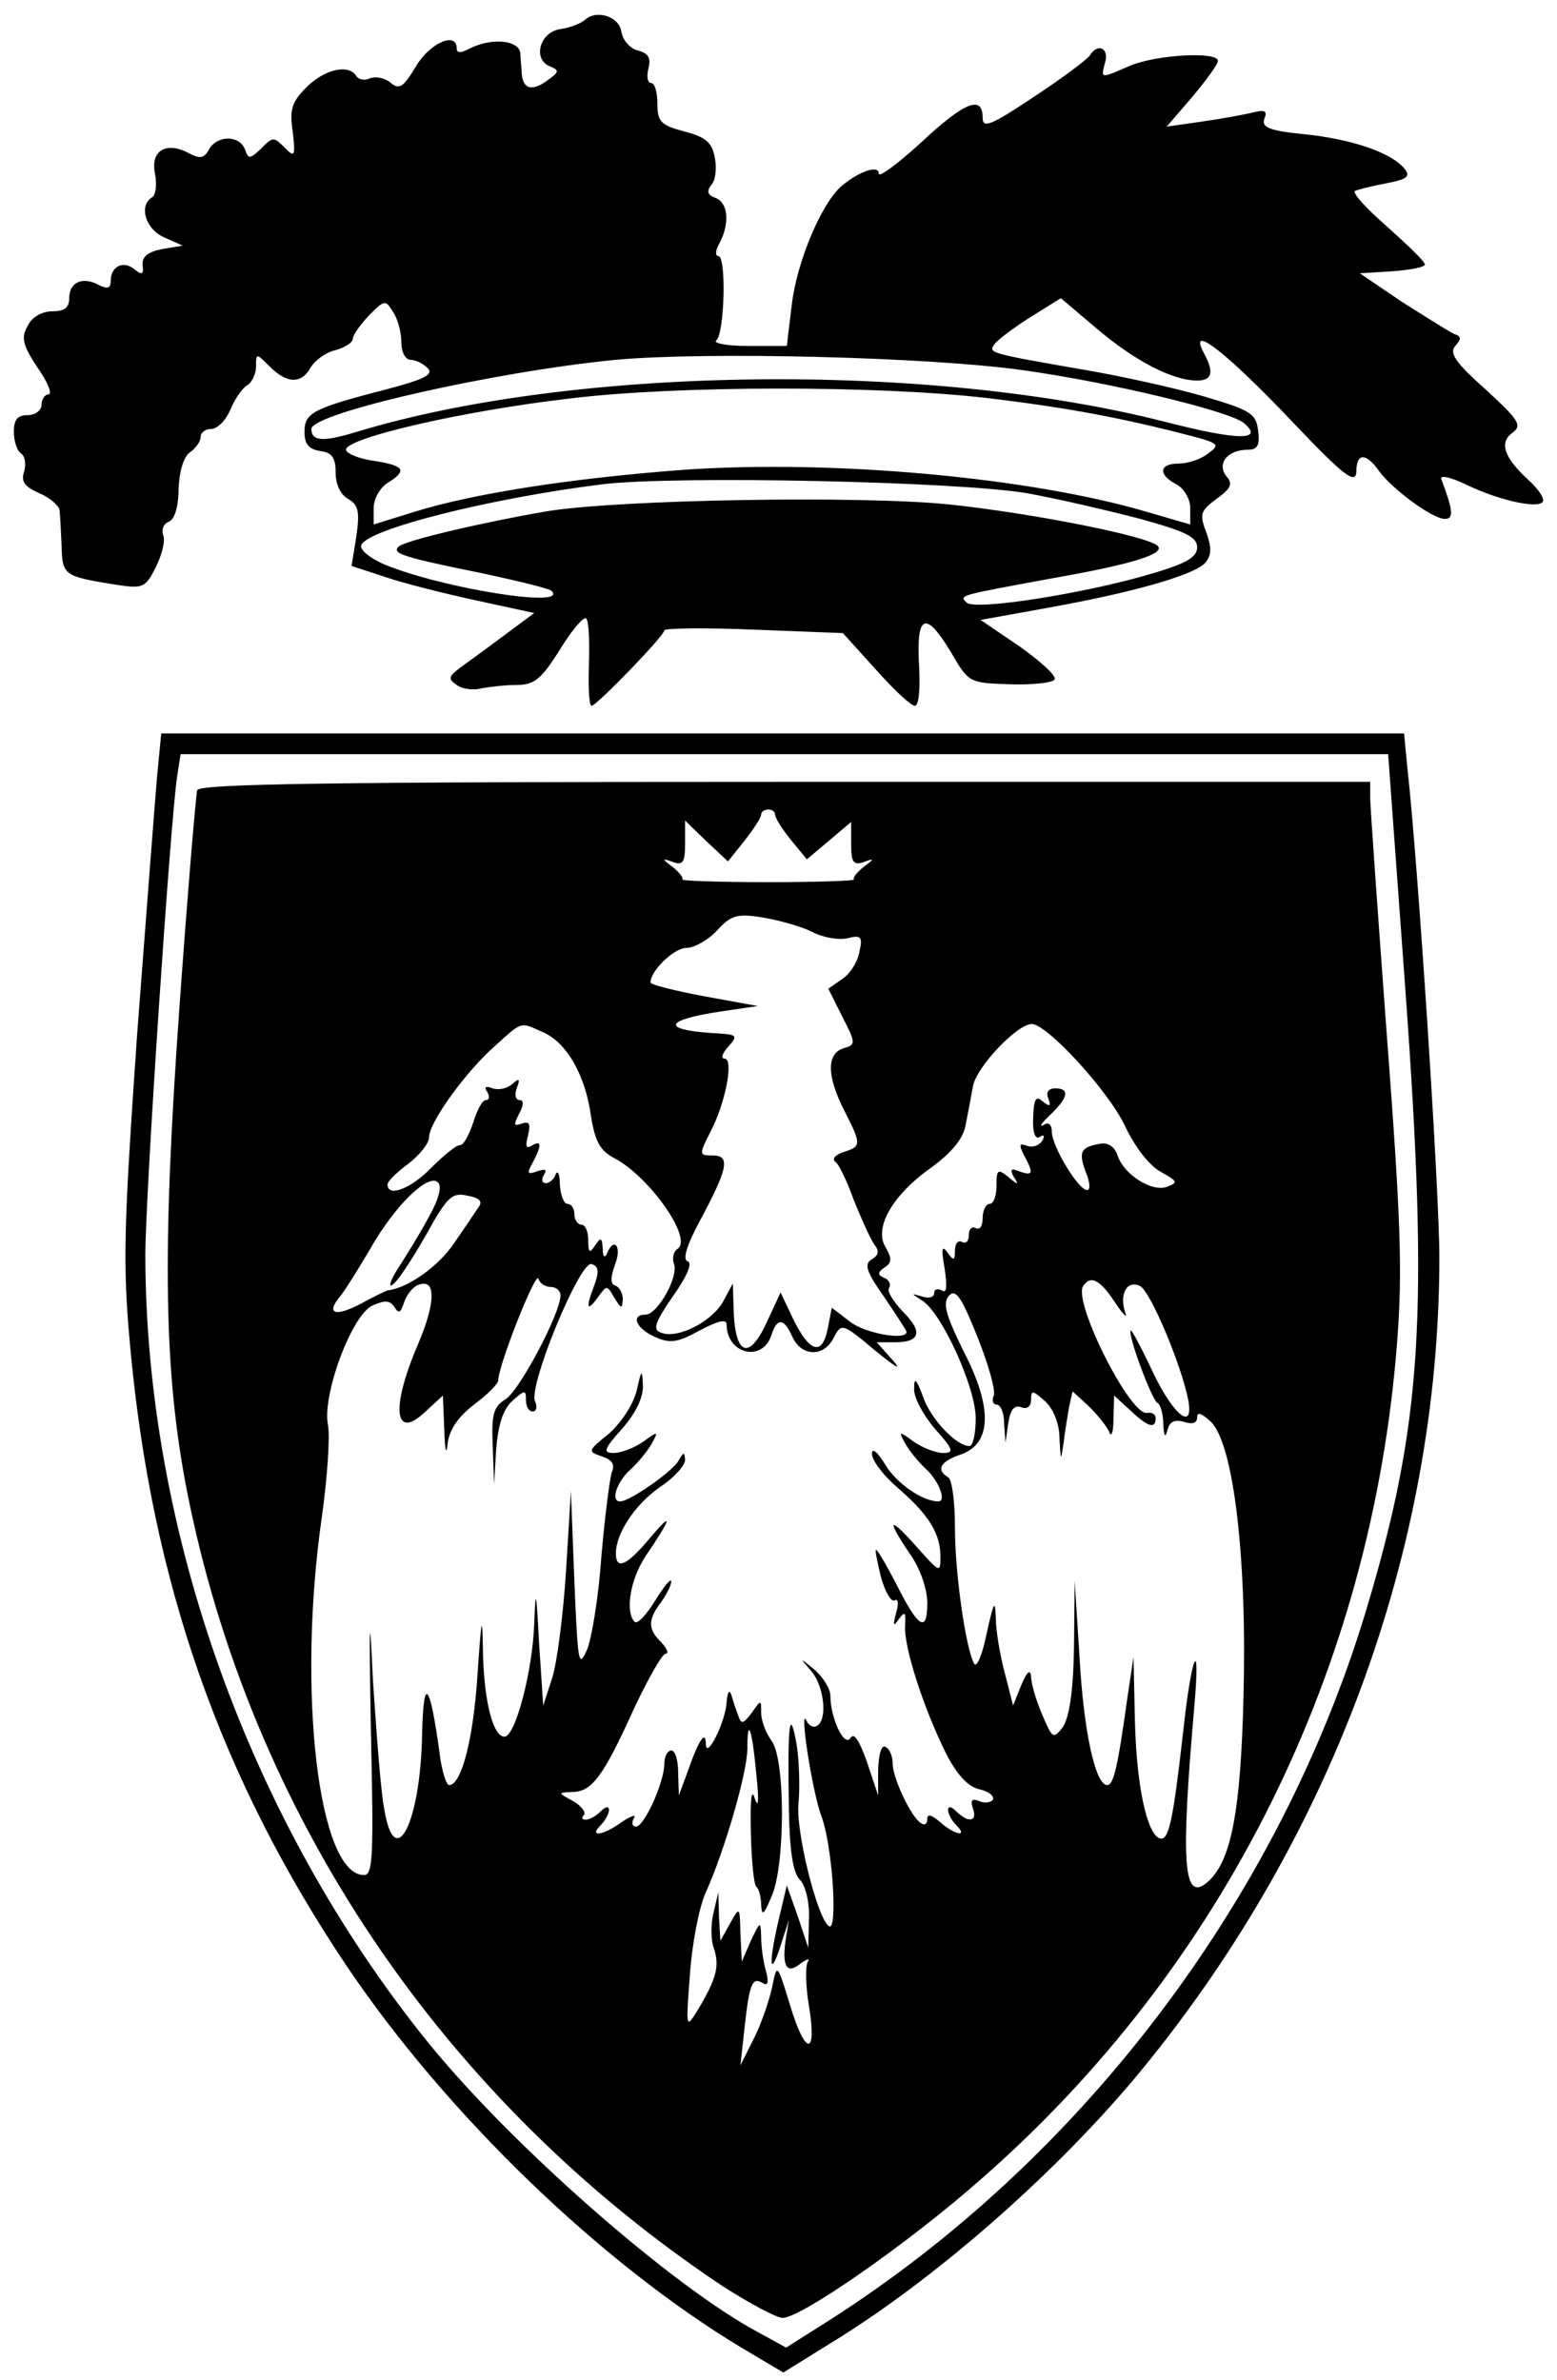 <?xml version="1.0" standalone="no"?>
<!DOCTYPE svg PUBLIC "-//W3C//DTD SVG 20010904//EN"
 "http://www.w3.org/TR/2001/REC-SVG-20010904/DTD/svg10.dtd">
<svg version="1.0" xmlns="http://www.w3.org/2000/svg"
 width="225pt" height="344pt" viewBox="0 0 225 344"
 preserveAspectRatio="xMidYMid meet">
<g transform="translate(0,344) scale(0.1,-0.1)"
fill="#000000" stroke="none">
<path d="M845 3411 c-6 -5 -21 -11 -35 -13 -30 -4 -41 -44 -15 -54 14 -6 13
-8 -5 -21 -21 -15 -34 -12 -36 10 0 7 -2 20 -2 30 -2 19 -41 23 -73 7 -13 -7
-19 -7 -19 0 0 25 -39 8 -59 -26 -18 -30 -24 -34 -36 -24 -8 7 -21 10 -30 7
-8 -4 -17 -2 -20 3 -11 18 -46 10 -72 -16 -21 -21 -25 -32 -20 -64 4 -35 3
-38 -10 -25 -18 18 -18 18 -37 -1 -15 -14 -17 -14 -22 0 -8 21 -40 21 -52 0
-7 -13 -13 -14 -30 -5 -32 17 -55 3 -48 -30 3 -16 1 -31 -4 -34 -20 -12 -10
-46 17 -58 l27 -12 -30 -5 c-20 -4 -29 -11 -28 -23 2 -14 -1 -15 -12 -6 -16
13 -34 4 -34 -17 0 -11 -5 -12 -17 -6 -24 13 -43 4 -43 -19 0 -14 -7 -19 -25
-19 -14 0 -29 -8 -35 -21 -10 -17 -7 -28 14 -60 15 -21 22 -39 16 -39 -5 0
-10 -7 -10 -15 0 -8 -9 -15 -20 -15 -15 0 -20 -7 -20 -24 0 -14 5 -28 10 -31
6 -4 8 -15 5 -26 -5 -15 0 -22 22 -32 15 -6 28 -18 29 -24 1 -7 2 -31 3 -52 1
-43 4 -44 78 -56 39 -6 43 -5 58 25 9 18 14 38 11 46 -3 8 0 17 8 20 8 3 14
21 14 47 1 25 7 46 16 53 9 6 16 16 16 23 0 6 7 11 15 11 9 0 21 12 28 28 6
15 17 31 24 35 7 4 13 17 13 27 0 20 0 20 20 0 25 -25 46 -25 59 -1 6 10 22
22 36 25 14 4 25 11 25 17 0 5 11 20 23 33 23 23 24 23 35 5 7 -10 12 -30 12
-44 0 -14 6 -25 13 -25 7 0 18 -5 25 -12 9 -9 -4 -16 -57 -30 -108 -28 -121
-34 -121 -62 0 -18 6 -25 23 -28 17 -2 22 -10 22 -31 0 -17 7 -32 18 -38 15
-9 17 -18 12 -54 l-7 -43 49 -16 c26 -9 86 -24 132 -34 l83 -18 -43 -32 c-24
-18 -53 -39 -64 -47 -17 -13 -18 -16 -5 -25 8 -6 24 -8 35 -5 11 2 34 5 51 5
26 0 36 8 63 51 17 28 35 49 38 45 4 -3 5 -33 4 -66 -1 -33 0 -60 4 -60 7 0
105 101 105 109 0 3 58 4 129 1 l129 -5 47 -52 c26 -29 51 -53 57 -53 6 0 8
25 6 60 -4 73 10 78 47 16 25 -43 26 -43 84 -45 33 -1 62 2 65 7 3 5 -20 26
-51 48 l-56 38 94 17 c124 22 216 48 231 66 9 11 9 22 1 44 -10 26 -8 31 15
48 21 15 24 22 14 33 -14 18 2 38 31 38 14 0 18 6 15 28 -3 24 -10 29 -78 49
-41 12 -118 29 -170 38 -139 24 -141 25 -134 36 3 6 27 24 52 40 l45 28 52
-44 c54 -46 109 -75 145 -75 22 0 25 12 9 41 -22 43 35 -2 128 -100 74 -78 92
-92 93 -73 0 28 14 28 33 1 19 -26 77 -69 95 -69 13 0 12 12 -5 57 -3 7 12 4
37 -8 50 -24 110 -36 110 -22 0 6 -9 18 -21 29 -35 32 -43 54 -24 68 15 11 11
18 -38 63 -44 39 -53 53 -44 63 9 10 9 14 -1 17 -7 3 -40 24 -75 46 l-62 42
48 3 c26 2 47 6 46 10 0 4 -25 28 -54 54 -30 26 -51 49 -47 52 4 2 24 7 45 11
31 6 36 10 26 22 -20 23 -76 42 -144 49 -51 5 -62 10 -58 22 5 12 1 14 -18 9
-13 -3 -46 -9 -74 -13 l-49 -7 37 43 c20 24 37 47 37 52 0 14 -89 9 -127 -7
-44 -19 -42 -19 -36 5 6 21 -11 28 -22 10 -4 -6 -40 -33 -81 -60 -63 -42 -74
-46 -74 -30 0 33 -26 23 -89 -36 -34 -31 -61 -51 -61 -45 0 13 -28 4 -54 -18
-29 -25 -65 -110 -72 -173 l-7 -58 -56 0 c-31 0 -51 4 -46 8 12 9 15 122 3
122 -5 0 -4 9 2 19 15 29 12 58 -6 65 -12 4 -13 10 -6 19 6 6 8 24 5 39 -4 22
-13 30 -44 38 -34 9 -39 14 -39 40 0 17 -4 30 -9 30 -5 0 -7 9 -4 21 4 15 0
22 -15 26 -12 3 -22 15 -24 27 -3 22 -36 33 -53 17z m633 -506 c129 -18 297
-59 319 -76 31 -26 -7 -26 -112 1 -344 88 -856 81 -1169 -14 -49 -15 -66 -14
-66 4 0 23 265 83 440 100 132 12 453 4 588 -15z m-54 -40 c118 -14 198 -29
301 -56 37 -10 38 -12 20 -25 -10 -8 -29 -14 -42 -14 -28 0 -30 -16 -3 -30 11
-6 20 -21 20 -34 l0 -24 -62 18 c-169 50 -454 76 -670 61 -160 -12 -304 -34
-390 -61 l-58 -18 0 24 c0 13 9 29 20 36 29 18 25 25 -20 32 -22 3 -40 11 -40
16 0 17 168 56 323 74 154 19 444 19 601 1z m61 -138 c44 -8 117 -25 163 -37
65 -18 82 -26 82 -41 0 -14 -15 -23 -62 -37 -95 -29 -259 -55 -271 -43 -11 11
-13 10 128 36 114 20 159 35 148 46 -14 14 -179 47 -302 60 -128 13 -477 7
-581 -10 -93 -16 -204 -42 -214 -51 -10 -10 5 -15 123 -39 51 -11 96 -22 98
-25 26 -26 -159 4 -241 38 -21 9 -36 21 -34 28 8 23 187 68 348 88 106 13 518
4 615 -13z"/>
<path d="M227 2318 c-3 -35 -16 -204 -29 -375 -19 -277 -21 -328 -10 -448 31
-341 130 -624 314 -898 143 -212 366 -428 571 -551 l59 -35 66 41 c148 90 319
239 439 381 284 339 443 765 443 1190 0 96 -31 571 -46 705 l-5 52 -898 0
-898 0 -6 -62z m1804 -310 c34 -470 24 -626 -57 -896 -126 -417 -410 -793
-778 -1027 l-60 -38 -40 22 c-124 66 -358 271 -479 421 -256 318 -406 736
-407 1135 0 87 36 626 46 693 l5 32 872 0 873 0 25 -342z"/>
<path d="M285 2298 c-2 -7 -14 -150 -26 -318 -25 -351 -22 -524 11 -694 92
-468 369 -880 774 -1150 39 -25 78 -46 87 -46 27 0 183 109 285 199 353 308
567 740 603 1212 8 102 5 180 -15 444 -13 176 -24 330 -24 343 l0 22 -845 0
c-668 0 -846 -3 -850 -12z m835 -35 c0 -5 10 -21 23 -37 l23 -28 32 27 32 27
0 -32 c0 -26 3 -31 18 -26 16 6 16 5 0 -7 -10 -8 -16 -16 -14 -18 3 -2 -53 -4
-124 -4 -71 0 -127 2 -124 4 2 2 -4 10 -14 18 -16 12 -16 13 1 7 14 -5 17 0
17 27 l0 33 31 -30 31 -29 24 30 c13 17 24 33 24 38 0 4 5 7 10 7 6 0 10 -3
10 -7z m54 -170 c15 -8 38 -12 51 -9 19 5 22 2 17 -19 -2 -14 -13 -32 -25 -40
l-20 -14 20 -40 c20 -39 20 -41 2 -46 -25 -8 -24 -41 1 -90 25 -49 25 -52 -1
-60 -12 -4 -17 -10 -12 -14 5 -3 17 -28 27 -56 11 -27 24 -56 29 -63 8 -10 7
-16 -3 -22 -12 -7 -8 -18 18 -55 17 -25 32 -48 32 -50 0 -13 -61 -2 -82 15
l-26 20 -6 -31 c-8 -39 -26 -34 -50 15 l-18 38 -19 -41 c-27 -60 -48 -50 -49
22 l-1 32 -14 -26 c-16 -29 -66 -55 -90 -45 -12 4 -9 14 17 52 20 28 29 48 22
51 -8 2 -2 22 16 56 42 78 46 97 20 97 -20 0 -20 1 -4 33 22 41 35 107 21 107
-6 0 -3 8 6 18 14 16 13 17 -25 19 -73 5 -67 19 13 31 l54 8 -77 14 c-43 8
-78 17 -78 20 0 17 34 50 52 50 11 0 31 11 44 25 20 22 29 25 66 19 24 -4 56
-13 72 -21z m-389 -145 c34 -15 61 -62 69 -121 6 -37 13 -50 34 -61 51 -27
114 -117 91 -131 -6 -4 -8 -14 -5 -22 7 -18 -24 -73 -41 -73 -22 0 -14 -20 13
-32 22 -10 32 -9 65 9 26 14 39 17 39 9 0 -43 52 -56 65 -15 8 25 18 24 30 -3
13 -29 46 -30 60 -1 11 21 12 21 61 -20 27 -22 38 -29 25 -14 l-24 27 26 0
c37 0 41 15 12 44 -14 15 -24 30 -20 35 3 5 -1 12 -7 14 -10 4 -10 8 0 15 11
7 11 13 2 29 -18 28 10 76 65 115 29 21 46 41 50 60 3 15 8 41 11 58 5 28 64
90 85 90 22 0 110 -96 134 -146 15 -32 36 -59 53 -68 23 -13 25 -15 9 -21 -21
-9 -63 17 -72 45 -4 12 -13 19 -25 17 -28 -5 -32 -11 -21 -41 6 -14 7 -26 2
-26 -13 0 -51 64 -51 84 0 11 -5 15 -12 10 -7 -4 -3 3 10 15 26 25 28 38 7 38
-10 0 -14 -6 -10 -15 4 -11 2 -12 -8 -4 -10 9 -13 4 -14 -23 -1 -22 3 -33 10
-28 6 4 7 1 3 -6 -5 -7 -14 -10 -22 -7 -11 4 -12 2 -4 -14 14 -26 13 -30 -7
-23 -12 5 -14 3 -8 -8 8 -12 6 -12 -8 0 -15 12 -17 11 -17 -13 0 -14 -4 -26
-10 -26 -5 0 -10 -9 -10 -21 0 -11 -4 -17 -10 -14 -5 3 -10 -1 -10 -10 0 -9
-4 -13 -10 -10 -5 3 -10 -2 -10 -12 0 -15 -2 -16 -11 -3 -8 11 -9 5 -4 -23 4
-27 3 -37 -4 -32 -6 3 -11 2 -11 -4 0 -6 -8 -8 -17 -5 -17 5 -17 5 0 -6 28
-18 77 -125 77 -170 0 -22 -4 -40 -9 -40 -19 0 -56 39 -67 71 -10 27 -13 29
-13 12 -1 -12 13 -38 30 -58 27 -30 28 -35 12 -35 -10 0 -29 7 -42 16 -22 16
-23 16 -13 -2 6 -11 20 -28 31 -38 18 -17 29 -46 17 -46 -23 0 -60 26 -76 52
-12 20 -20 26 -20 17 0 -10 17 -32 38 -50 45 -39 61 -66 61 -99 0 -24 -1 -23
-34 14 -41 46 -45 42 -10 -10 15 -21 25 -51 25 -71 0 -44 -13 -36 -45 28 -14
27 -27 49 -29 49 -2 0 2 -18 7 -39 6 -22 15 -37 20 -34 5 3 6 -5 2 -18 -5 -19
-4 -21 4 -9 9 12 10 10 9 -10 -2 -30 26 -117 58 -182 16 -32 32 -50 49 -54 14
-3 22 -10 20 -15 -3 -4 -12 -6 -20 -2 -11 4 -13 1 -9 -11 7 -19 -7 -21 -24 -4
-7 7 -12 8 -12 2 0 -5 5 -15 12 -22 18 -18 -3 -14 -24 5 -12 10 -18 12 -18 4
0 -7 -4 -10 -9 -6 -14 8 -41 65 -41 86 0 10 -4 21 -10 24 -6 4 -10 -9 -11 -32
l0 -38 -16 48 c-11 31 -19 44 -24 35 -9 -14 -29 29 -29 61 0 10 -10 26 -22 37
-23 19 -23 19 -5 -2 18 -22 23 -69 8 -78 -5 -4 -12 0 -15 6 -12 28 7 -99 21
-137 16 -42 24 -167 11 -159 -17 11 -49 140 -44 179 2 22 1 60 -3 85 -10 54
-13 30 -11 -94 1 -62 6 -93 16 -103 8 -8 14 -32 13 -56 l-1 -42 -15 45 -16 45
-13 -55 c-14 -62 -11 -80 5 -29 l11 34 -5 -31 c-5 -38 3 -48 23 -31 9 6 13 7
9 1 -3 -6 -3 -34 2 -63 12 -73 -5 -73 -27 0 -19 62 -19 62 -26 28 -4 -19 -15
-52 -26 -74 l-20 -40 6 55 c7 63 11 73 26 64 8 -5 9 1 5 17 -4 13 -7 35 -7 49
-1 24 -1 24 -15 -5 l-13 -30 -2 40 c-1 40 -1 40 -15 15 l-14 -25 -2 35 -1 35
-7 -30 c-4 -16 -4 -40 1 -52 8 -25 3 -43 -23 -87 -18 -29 -18 -29 -12 50 3 44
13 97 23 119 27 60 60 173 60 208 0 48 7 28 13 -38 4 -36 3 -50 -2 -35 -5 17
-7 1 -6 -47 1 -40 4 -76 8 -80 4 -3 7 -16 7 -27 1 -16 4 -13 15 13 20 45 20
199 0 225 -8 11 -15 29 -15 40 0 20 0 20 -14 0 -12 -16 -15 -16 -19 -4 -3 8
-8 22 -10 30 -3 9 -6 4 -7 -10 -1 -27 -29 -84 -30 -61 0 21 -10 7 -25 -36
l-14 -38 -1 33 c0 17 -4 32 -10 32 -5 0 -10 -8 -10 -19 0 -27 -29 -91 -41 -91
-5 0 -7 5 -3 12 4 6 -3 4 -17 -5 -27 -20 -49 -23 -31 -5 7 7 12 17 12 22 0 6
-5 5 -12 -2 -7 -7 -16 -12 -22 -12 -5 0 -6 3 -2 7 3 4 -4 13 -16 20 -22 12
-22 12 -2 13 29 0 45 21 89 118 21 45 42 82 47 82 5 0 2 7 -6 16 -20 19 -20
33 -1 58 8 11 15 25 15 30 0 6 -10 -6 -23 -27 -13 -21 -26 -35 -30 -31 -14 15
-6 62 16 95 38 56 40 66 7 27 -34 -41 -50 -48 -50 -23 0 29 28 71 64 96 20 13
36 31 36 39 -1 12 -2 12 -10 -2 -10 -16 -70 -58 -84 -58 -14 0 -5 28 15 46 11
10 25 27 31 38 10 18 9 18 -13 2 -13 -9 -32 -16 -42 -16 -16 0 -15 5 12 35 20
23 31 46 30 63 -1 24 -2 23 -9 -8 -5 -20 -22 -46 -40 -62 -31 -25 -31 -26 -10
-33 15 -5 19 -12 14 -23 -3 -10 -10 -64 -15 -122 -4 -58 -14 -119 -21 -135
-12 -27 -13 -18 -18 100 l-5 130 -7 -115 c-4 -63 -13 -133 -20 -155 l-13 -40
-6 90 c-4 77 -5 81 -7 29 -2 -67 -27 -164 -43 -164 -16 0 -29 48 -31 118 -1
61 -2 59 -8 -29 -6 -92 -23 -159 -41 -159 -4 0 -11 21 -14 48 -14 101 -23 111
-25 27 -2 -130 -40 -204 -55 -108 -5 26 -11 109 -16 183 -5 108 -6 94 -3 -72
4 -181 3 -208 -10 -208 -66 0 -97 266 -61 517 8 57 12 116 9 133 -9 43 34 159
64 173 18 8 25 8 32 -2 6 -10 9 -9 14 7 4 11 13 23 21 25 25 10 25 -25 -1 -86
-40 -93 -34 -140 11 -97 l25 23 2 -49 c1 -32 3 -39 5 -19 3 20 16 38 38 55 19
14 35 30 35 35 0 21 54 158 58 147 2 -7 10 -12 18 -12 8 0 14 -6 14 -12 0 -26
-59 -137 -79 -150 -18 -11 -21 -22 -19 -68 l2 -55 3 51 c3 35 10 57 23 69 18
16 20 17 20 2 0 -10 4 -17 10 -17 5 0 7 7 3 15 -9 24 66 205 82 198 10 -3 11
-11 4 -30 -13 -34 -11 -40 5 -18 13 18 13 18 24 -1 10 -16 11 -16 12 -2 0 9
-5 18 -11 20 -7 2 -7 12 0 31 10 26 -2 40 -12 15 -3 -7 -6 -4 -6 7 -1 17 -3
17 -11 5 -8 -12 -10 -11 -10 8 0 12 -4 22 -10 22 -5 0 -10 7 -10 15 0 8 -4 15
-10 15 -5 0 -10 12 -11 28 0 15 -3 21 -6 15 -2 -7 -9 -13 -14 -13 -6 0 -7 5
-3 12 5 8 2 9 -10 5 -14 -5 -15 -3 -6 13 13 25 13 33 -2 24 -8 -5 -9 0 -5 15
4 17 2 21 -9 17 -12 -4 -12 -2 -4 14 7 13 7 20 1 20 -6 0 -8 8 -4 18 5 13 3
14 -7 5 -7 -6 -19 -9 -28 -6 -10 4 -13 2 -8 -5 4 -7 3 -12 -2 -12 -5 0 -13
-15 -18 -32 -6 -18 -14 -33 -19 -33 -6 0 -24 -15 -42 -33 -29 -30 -63 -43 -63
-24 0 5 14 18 30 30 17 13 30 30 30 38 0 22 53 95 95 132 41 37 36 35 70 20z
m-167 -270 c-13 -24 -33 -56 -44 -73 -10 -16 -13 -26 -7 -22 7 4 28 36 48 71
31 56 38 63 60 58 17 -3 23 -8 17 -16 -4 -6 -20 -30 -36 -53 -22 -33 -67 -65
-96 -68 -3 -1 -20 -9 -38 -19 -38 -20 -52 -15 -30 11 8 10 27 41 43 68 35 62
84 110 98 96 6 -6 1 -25 -15 -53z m993 -120 c12 -18 19 -25 15 -15 -9 27 3 48
22 38 15 -9 59 -113 69 -164 9 -48 -23 -21 -53 44 -15 32 -29 58 -30 56 -5 -5
31 -102 39 -105 4 -2 8 -16 8 -30 1 -18 3 -21 6 -9 3 12 10 16 24 12 12 -4 19
-2 19 7 0 8 7 5 20 -7 33 -33 52 -198 47 -395 -4 -169 -18 -242 -53 -271 -34
-28 -38 27 -18 256 9 103 -4 75 -16 -36 -15 -132 -21 -160 -34 -156 -19 6 -34
79 -36 172 l-2 90 -9 -60 c-14 -101 -20 -125 -29 -125 -17 0 -34 77 -40 185
l-7 110 -1 -96 c-1 -65 -7 -101 -16 -115 -14 -18 -15 -17 -30 18 -9 21 -16 45
-16 55 -1 11 -6 7 -14 -12 l-12 -30 -12 47 c-7 26 -13 62 -13 80 -1 27 -3 23
-13 -22 -6 -30 -14 -50 -18 -45 -12 20 -28 130 -28 196 0 37 -4 71 -10 74 -18
11 -11 23 19 33 44 16 46 67 3 150 -25 51 -30 68 -21 79 10 11 18 -1 41 -58
16 -40 27 -78 24 -86 -3 -7 -1 -13 4 -13 6 0 11 -12 11 -27 l2 -28 4 28 c3 20
9 27 19 23 8 -3 14 1 14 11 0 14 2 14 20 -2 12 -11 21 -32 21 -54 2 -33 2 -34
6 -6 2 17 6 40 8 52 l5 22 24 -22 c12 -12 26 -29 29 -37 3 -8 6 0 6 19 l1 34
23 -21 c25 -24 37 -28 37 -12 0 6 -5 9 -12 8 -24 -6 -107 159 -93 183 11 17
25 9 46 -23z"/>
</g>
</svg>
